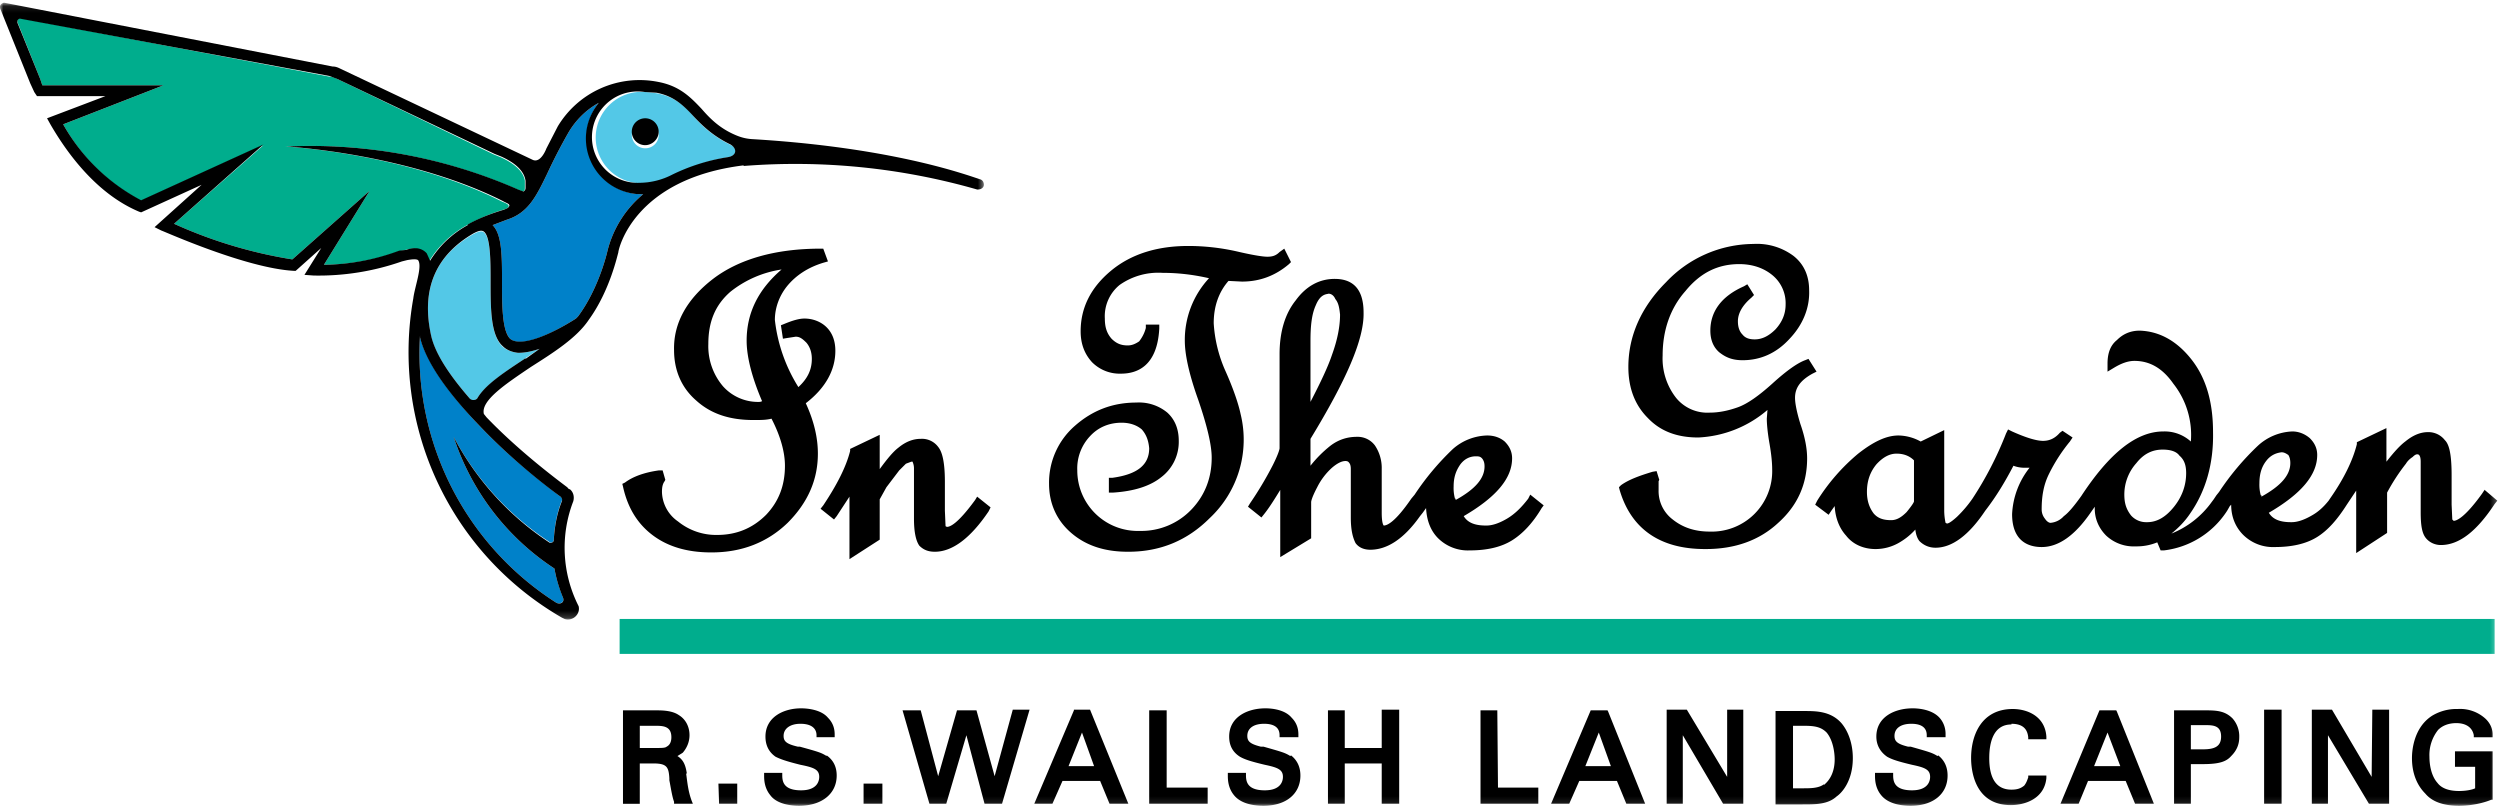 <svg viewBox="0 0 372 120" xmlns="http://www.w3.org/2000/svg" xmlns:xlink="http://www.w3.org/1999/xlink"><defs><path id="a" d="M0 .1h146.5v91.7H0z"/><path id="c" d="M0 119.9h371.7V.6H0z"/></defs><g fill="none" fill-rule="evenodd"><path d="M83.6 74.5c-.8 2-1.1 4-1.2 5.8 0 .4-.5.6-.7.3A42.4 42.4 0 0167.5 65a37.2 37.2 0 0015 19.6c.3 1.7.8 3.1 1.3 4.4.2.5-.4 1-1 .7a44 44 0 01-20.3-39.9v.3c.8 3.4 3.7 7.8 8.7 13.1 4.7 5 10.1 9.1 12.2 10.7.2.1.3.4.2.6M90.4 37.3s-1.2 5.5-4.4 9.8l-.3.3c-3.9 2.5-8.3 4.4-9.8 3-1.2-1.2-1.2-5-1.2-8.5 0-3.7 0-7-1.4-8.4l2.1-.8c3.2-1 4.4-3.5 6-6.8a82.5 82.5 0 013.2-6.2c1-1.7 2.5-3.3 4.5-4.4a8.4 8.4 0 006 13.6h.6a16 16 0 00-5.3 8.4" fill="#0081C9"/><path d="M78.2 53.3c-3 2-6 4-7.2 6-.3.3-.8.4-1.1 0-3.3-3.8-5.3-7-5.8-9.5-1.4-6.8.7-11.8 6.4-15 .4-.2 1-.5 1.4-.3 1.1.6 1.1 4.4 1.1 7.4 0 4.1 0 8 1.8 9.7.6.5 1.4.8 2.3.9 1 0 2-.2 3.2-.6l-2.1 1.4M98 19.8a2 2 0 11-3.9-.3 2 2 0 013.9.3m10.8 1.8a16.8 16.8 0 01-5.5-4.2c-1.5-1.7-2.9-3-5.5-3.5a15 15 0 00-1.7-.2 6.8 6.8 0 10.3 13.5c1.3 0 2.5-.6 3.7-1.1a29 29 0 018.2-2.7c1.4-.2 1.5-1.3.5-1.8" fill="#53C8E7"/><path d="M60.3 37.2l-.9.2a33.5 33.5 0 01-11.2 2l6.8-11-11.5 10.2a69 69 0 01-17.6-5.3l13.3-11.7L21 29.9A28.6 28.6 0 019.4 18.5l14.9-5.8h-18l-.3-.9-3.4-8.5c-.1-.3.2-.7.5-.6L49 11.4c.4 0 .9.2 1.3.4L73.5 23l1 .4c2.2 1 3.4 2.2 3.6 3.5v1c0 .3 0 .5-.3.6l-.8-.3a76.8 76.8 0 00-34.5-6.4s18 1 32.2 8.2c.5.2 1 .4 1 .7-.1.2-.3.4-.8.5-2 .6-3.8 1.4-5.4 2.3a15 15 0 00-5.6 5.3l-.5-1c-.7-.8-1.8-1-3.1-.6" fill="#00AD8D"/><g transform="translate(0 .4)"><mask id="b" fill="#fff"><use xlink:href="#a"/></mask><path d="M90.4 36.9s-1.2 5.5-4.4 9.8l-.3.3c-3.9 2.5-8.3 4.3-9.8 3-1.2-1.2-1.2-5.1-1.2-8.5 0-3.8 0-7-1.4-8.4l2.1-.8c3.2-1 4.4-3.5 6-6.8a81 81 0 013.2-6.2c1-1.7 2.5-3.3 4.5-4.4a8.3 8.3 0 006 13.6h.6a16 16 0 00-5.3 8.4m-12.2 16c-3 2-6 3.9-7.2 6-.3.3-.8.3-1.1 0-3.3-3.8-5.3-7-5.8-9.6-1.4-6.7.7-11.7 6.4-15 .4-.2 1-.5 1.4-.3 1.1.6 1.1 4.4 1.1 7.5 0 4 0 8 1.8 9.6.6.6 1.4.9 2.3 1 1 0 2-.2 3.2-.6L78.2 53m5.2 20.5c.2.2.3.4.2.7-.8 2-1.1 4-1.2 5.8 0 .3-.5.5-.7.3a42.4 42.4 0 01-14.2-15.7 37.2 37.2 0 0015 19.6c.3 1.7.8 3.2 1.3 4.4.2.6-.4 1-1 .7a44 44 0 01-20.3-39.8v.3c.8 3.4 3.7 7.8 8.7 13 4.7 5 10.1 9.2 12.2 10.7M60.3 36.8l-.9.1A33.3 33.3 0 0148.2 39L55 28 43.5 38.2a69 69 0 01-17.6-5.3l13.3-11.8L21 29.4A28.6 28.6 0 019.4 18.1l14.9-5.8h-18l-.3-.9L2.6 3c-.1-.4.2-.7.5-.6L49 10.9l1.3.5 23.3 11.1 1 .4c2.2 1 3.4 2.2 3.6 3.6v1c0 .2 0 .4-.3.6l-.8-.3a76.8 76.8 0 00-34.5-6.4s18 1 32.2 8.1c.5.3 1 .4 1 .7-.1.3-.3.4-.8.6-2 .6-3.8 1.3-5.4 2.2v.1a15 15 0 00-5.6 5.3l-.5-1.1c-.7-.8-1.8-1-3.1-.5M96 13.3h.1l1.6.1c2.6.5 4 1.9 5.5 3.5 1.4 1.5 3 3 5.5 4.2 1 .6 1 1.7-.5 1.9a29 29 0 00-8.2 2.6 10.7 10.7 0 01-4.8 1.2 6.8 6.8 0 11.8-13.5m14.6 11a98 98 0 0134.8 3.5h.1c.5 0 .9-.3.9-.7 0-.4-.2-.7-.5-.8l-1.5-.5c-3.4-1.1-14-4.4-32.5-5.5a7 7 0 01-2.2-.5c-2.5-1-4-2.5-5.3-4-1.7-1.8-3.3-3.4-6.4-4a14.2 14.2 0 00-15 6.6l-1.7 3.3s-.8 2.2-2 1.7L50.6 9.8c-.4-.2-.7-.3-1.1-.3L.6 0C.2.1-.1.4 0 .8L4.5 12l.6 1.3.4.6h10.2L7 17.2l.5.9c2.6 4.5 7 10.4 13.2 13l.3.1 9-4.1-7 6.3 1 .5c.6.2 12.6 5.6 19.7 6h.3l3.8-3.4-2.5 4 1.4.1a37.5 37.5 0 0013.1-2.1l.8-.2c.6-.1 1.3-.2 1.6 0 .7.9-.5 4-.7 5.7a45.6 45.6 0 0022.1 47.5l.4.2c1.2.4 2.4-.7 2.1-1.9a19.2 19.2 0 01-.8-15.6c.2-.7 0-1.4-.5-1.8-.2 0-.3-.2-.4-.3-2-1.5-7.4-5.6-12-10.4l-.4-.5c-.5-2 3.3-4.5 7-7 3.3-2.1 6.8-4.3 8.6-7 3.2-4.4 4.3-9.8 4.4-10 0-.5 2.3-11 18.7-13" fill="#000" mask="url(#b)"/></g><path d="M96 21.6c1 0 1.9-.8 2-1.8a2 2 0 10-2 1.8M99.2 111.1c-.2.2-.8.2-1.5.2h-2.5V108h2.5c1.2 0 2.2.2 2.2 1.7 0 1-.5 1.3-.7 1.4m3 4c-.2-1.4-.6-2.1-1.4-2.6l.8-.5c.6-.7 1-1.6 1-2.6 0-1.3-.6-2.4-1.6-3-1-.7-2.6-.7-3.3-.7h-5v13.9h2.5v-6h2c2 0 2.3.5 2.4 2.2v.3c.2 1 .4 2.4.7 3.2v.3h2.8l-.2-.5c-.5-1.4-.6-2.5-.8-4" fill="#000"/><mask id="d" fill="#fff"><use xlink:href="#c"/></mask><path fill="#000" mask="url(#d)" d="M107 119.6h2.7v-3h-2.8zM123 112.5c-.8-.5-1.1-.6-4-1.4h-.3c-1.7-.4-2.1-.8-2.1-1.6 0-1.1 1-1.8 2.5-1.8 2 0 2.4 1 2.4 1.7v.3H124.2v-.4c0-.6-.1-1.6-1-2.5-1-1.2-3-1.4-4-1.4-2.6 0-5.3 1.3-5.3 4.2 0 1.3.5 2.3 1.5 3 .8.4 1.7.7 3.7 1.2 2 .4 2.8.7 2.8 1.8 0 .5-.2 2-2.7 2-2.7 0-2.8-1.4-2.8-2.3v-.3h-2.7v.4c0 .5 0 1.8.9 2.9 1 1.4 3.2 1.6 4.3 1.6 3.4 0 5.6-1.8 5.6-4.5 0-1.3-.5-2.3-1.5-3M128.5 119.6h2.8v-3h-2.8zM148 115.5l-2.7-9.8h-2.9l-2.8 9.8-2.6-9.8h-2.7l4 13.9h2.5l3-10.2 2.7 10.2h2.6l4.1-14h-2.5zM159 114l2-5 1.8 5H159zm.8-8.3l-5.9 13.9h2.7l1.5-3.4h5.6l1.4 3.4h2.8l-5.7-14h-2.4zM173.6 105.7H171v13.9h8.7v-2.4h-6.1zM192 112.5c-.8-.5-1.2-.6-4-1.4h-.4c-1.6-.4-2-.8-2-1.6 0-1.1.9-1.8 2.5-1.8 2 0 2.3 1 2.3 1.7v.3H193.2v-.4c0-.6-.1-1.6-1-2.5-1-1.2-2.9-1.4-3.9-1.4-2.7 0-5.4 1.3-5.4 4.2 0 1.3.5 2.3 1.6 3 .7.4 1.6.7 3.7 1.2 1.9.4 2.7.7 2.7 1.8 0 .5-.2 2-2.7 2-2.7 0-2.8-1.4-2.8-2.3v-.3h-2.7v.4c0 .5 0 1.8.9 2.9 1.1 1.4 3.2 1.6 4.4 1.6 3.4 0 5.5-1.8 5.5-4.5 0-1.3-.5-2.3-1.4-3M205.6 111.3h-5.5v-5.6h-2.5v13.9h2.5v-6h5.5v6h2.6v-14h-2.6zM222.8 105.7h-2.5v13.9h8.6v-2.4h-6zM235.9 114l2-5 1.8 5H236zm3.3-8.3h-2.5l-5.9 13.9h2.7l1.5-3.4h5.6l1.4 3.4h2.8l-5.5-13.7-.1-.2zM257 115.6l-6-10h-3v14h2.4v-10.2l6 10.2h3v-14H257zM271.4 116.7c-.8.6-2 .6-3.2.6h-1.4V108h1.8c1.7 0 2.5.3 3.2 1 1 1.2 1.2 3.1 1.2 4 0 1.7-.6 3-1.6 3.8m-3-11h-4.2v13.9h4c2 0 3.8 0 5.1-1.2.6-.4 2.4-2.1 2.4-5.7 0-2-.6-3.9-1.7-5.2-1.6-1.8-3.8-1.8-5.6-1.8M288.3 112.5c-.8-.5-1.2-.6-4-1.4h-.4c-1.6-.4-2-.8-2-1.6 0-1.1.9-1.8 2.5-1.8 2 0 2.3 1 2.3 1.7v.3H289.5v-.5c0-.5-.1-1.5-.9-2.4-1.1-1.2-3-1.4-4-1.4-2.7 0-5.4 1.3-5.4 4.2 0 1.3.6 2.3 1.6 3 .7.4 1.6.7 3.7 1.2 1.9.4 2.7.7 2.7 1.8 0 .5-.2 2-2.7 2-2.7 0-2.8-1.4-2.8-2.3v-.3h-2.7v.4c0 .5 0 1.8.9 2.9 1.1 1.4 3.2 1.6 4.4 1.6 3.4 0 5.5-1.8 5.5-4.5 0-1.3-.5-2.3-1.4-3M299.3 107.7c2 0 2.4 1.1 2.5 2v.3h2.7v-.4c-.2-3-2.8-4.1-5-4.1-4.6 0-6.2 3.8-6.2 7.3 0 1.6.4 7 5.9 7 2.2 0 5-1 5.3-4v-.4h-2.7v.3c-.1.2-.2.7-.6 1.2-.5.4-1 .6-1.9.6-2.2 0-3.3-1.6-3.3-4.7 0-2.3.6-5 3.3-5M311.6 114l2-5 1.9 5h-4zm3.3-8.3h-2.5l-5.8 13.9h2.7l1.4-3.4h5.6l1.4 3.4h2.8l-5.5-13.7-.1-.2zM328 111.5H326v-3.6h2.2c1.2 0 2.3.1 2.3 1.7 0 1.5-1 1.9-2.7 1.9m.4-5.8h-4.7v13.9h2.5v-5.9h1.8c2.5 0 3.5-.4 4.2-1.2.8-.8 1.2-1.7 1.2-2.8a4 4 0 00-1-2.8c-1.1-1.1-2.3-1.2-4-1.2M336.9 119.6h2.6v-14h-2.6zM352.9 115.6l-5.9-10H344v14h2.4v-10.2l6.1 10.2h3v-14h-2.5zM365.3 114.1h3v3.2c-.4.2-1.3.4-2.4.4-1.5 0-2.6-.4-3.2-1.2-.9-1-1.2-2.6-1.2-3.9a6 6 0 011.3-4c.6-.6 1.5-1 2.7-1 1.5 0 2.4.7 2.6 1.8v.3h2.8v-.4c0-.5-.1-1.4-1-2.3a5.6 5.6 0 00-4.2-1.5 7 7 0 00-3.8 1c-2.8 1.8-3 5.3-3 6.3 0 2.2.7 4 2 5.3 1 1.2 2.7 1.8 5 1.8s4.1-.6 4.8-.9h.2v-7.2h-5.6v2.3zM111.1 50.7c0 2.4.8 5.5 2.3 9l-.3.1a7 7 0 01-5.5-2.3 9.2 9.2 0 01-2.2-6.3c0-3.3 1-5.8 3.3-7.8a16 16 0 017.6-3.3c-3.5 3-5.2 6.5-5.2 10.6m10.6 16.8c0-2.4-.6-4.9-1.8-7.5 3-2.3 4.4-5 4.4-7.8 0-1.4-.4-2.6-1.3-3.5-.8-.8-2-1.3-3.3-1.3-.8 0-1.8.3-3 .8l-.5.2.3 2 .6-.1 1.3-.2c.6 0 1 .3 1.6.9.5.6.8 1.4.8 2.4 0 1.7-.7 3-2 4.2a23.8 23.8 0 01-3.5-10c0-1.7.6-3.5 1.8-5 1.3-1.6 3.1-2.8 5.4-3.5l.7-.2-.7-1.9h-.4c-6.8 0-12.2 1.6-16 4.5-3.9 3-5.9 6.6-5.8 10.6 0 3 1.1 5.6 3.3 7.5 2.2 2 5 2.9 8.5 2.9h.1c1 0 1.8 0 2.6-.2 1.4 2.7 2 5.1 2 7 0 2.9-.9 5.3-2.8 7.3-2 2-4.4 3-7.3 3a9 9 0 01-5.8-2 5.5 5.5 0 01-2.4-4.4c0-.7.1-1.2.4-1.6l.1-.2-.4-1.4H98c-2.1.3-3.8.9-5 1.8l-.4.2.1.4c.7 3.2 2.2 5.6 4.5 7.3 2.3 1.7 5.2 2.5 8.6 2.5h.1c4.5 0 8.3-1.5 11.3-4.4 3-3 4.5-6.4 4.5-10.3M134.8 69l.8-.3h.2c0 .1.2.4.2 1v7.5c0 2 .3 3.3.8 4 .6.6 1.3.9 2.3.9 2.6 0 5.3-2 8-6l.3-.6-2-1.6-.3.5c-2.7 3.7-3.8 4-4.2 4l-.2-.1-.1-2.3v-4.3c0-3.6-.6-4.7-1-5.2a3 3 0 00-2.6-1.2c-1.1 0-2.2.4-3.3 1.3-.8.6-1.7 1.7-2.8 3.2v-5.1l-4.4 2.1v.3c-.6 2.4-2 5.1-4 8.1l-.4.5 2 1.6.4-.5 1.9-2.9v9.3l4.5-2.9v-6l1-1.8 1.9-2.5 1-1M184.6 61.6c-.3-1.4-1-3.6-2.3-6.5a20.4 20.4 0 01-1.7-7c0-2.6.8-4.7 2.2-6.3l2 .1c2.7 0 5-.9 7-2.6l.3-.3-1-2-.7.5c-.5.5-1 .7-1.8.7-.2 0-1.2 0-4.6-.8a33 33 0 00-7.2-.8c-4.6 0-8.5 1.2-11.5 3.7s-4.5 5.5-4.5 9c0 1.9.6 3.4 1.7 4.6a5.8 5.8 0 004.3 1.7c2.5 0 5.4-1.2 5.7-6.7v-.6h-2v.5c-.2.8-.6 1.5-1 2-.6.4-1.1.6-1.7.6-1 0-1.7-.3-2.4-1-.7-.8-1-1.7-1-3a6 6 0 012.2-5 10 10 0 016.4-1.8c2 0 4.3.2 6.9.8a13.5 13.5 0 00-3.6 9.3c0 2 .6 4.9 2 8.8 1.3 3.8 2 6.7 2 8.6 0 3-1 5.6-3 7.7a10.3 10.3 0 01-7.7 3.2 9 9 0 01-9.3-9 7 7 0 011.9-5.1c1.2-1.3 2.8-2 4.7-2 1.3 0 2.3.4 3 1 .7.8 1 1.7 1.1 2.8 0 2.5-1.8 3.9-5.5 4.4h-.5v2.2h.6c3.2-.2 5.6-1 7.2-2.3a6.6 6.6 0 002.6-5.4c0-1.8-.6-3.2-1.7-4.2a6.6 6.6 0 00-4.6-1.5c-3.6 0-6.6 1.2-9.2 3.5a11.2 11.2 0 00-3.8 8.6c0 3 1.2 5.5 3.3 7.3 2.2 1.9 5 2.8 8.4 2.8h.1c4.8 0 8.8-1.7 12.1-5a16 16 0 004.6-15.5M216.5 74.2a6 6 0 01-.2-1.8c0-1.3.3-2.3 1-3.3.6-.8 1.4-1.2 2.3-1.2.4 0 .7 0 1 .4.2.3.3.6.3 1.1 0 1.8-1.4 3.4-4.3 5v-.2zM195 50.7c0-2.3.2-4 .8-5.3.7-1.7 1.6-1.6 1.9-1.7.2 0 .7.1 1 .8.5.6.6 1.4.7 2.3 0 1.8-.4 3.8-1.2 6-.6 1.8-1.7 4.1-3.2 7v-9.1zm32.4 23.5c-1 1.3-2 2.3-3.2 3-1.2.7-2.2 1-3 1h-.1c-1.6 0-2.7-.4-3.3-1.4 4.8-2.8 7.2-5.6 7.2-8.6 0-1-.4-1.8-1.1-2.5-.7-.6-1.6-.9-2.6-.9a8 8 0 00-5.1 2 39.2 39.2 0 00-5.7 6.8l-.5.6c-2.4 3.5-3.6 4-4.1 4 0 0-.3-.2-.3-1.9v-6.5a6 6 0 00-1-3.5 3.2 3.2 0 00-2.7-1.3c-1.4 0-2.7.4-3.9 1.3a18 18 0 00-3 3v-4c5.3-8.7 8-14.8 7.9-18.8 0-4.2-2.3-5-4.3-5-2.2 0-4.2 1-5.8 3.2-1.6 2-2.4 4.7-2.4 8v14s0 .5-1 2.5a52.4 52.4 0 01-3.4 5.7l-.3.5 2 1.6.4-.5c.8-1 1.6-2.3 2.4-3.6v10l4.6-2.8v-5.4s0-.5.9-2.2a9.8 9.8 0 012.2-2.9c.7-.6 1.4-1 2-1 .4 0 .5.2.5.2.2.2.3.5.3 1V77c0 1.9.3 3 .7 3.8.5.7 1.3 1 2.2 1 2.5 0 5-1.6 7.4-5l.4-.5.5-.7c.1 1.9.7 3.4 1.8 4.5a6.3 6.3 0 004.7 1.8c2.6 0 4.7-.5 6.3-1.5 1.6-1 3.1-2.6 4.4-4.8l.3-.4-2-1.6-.3.6zM253.7 81.7h.1c4.4 0 8-1.3 10.8-3.9 2.9-2.6 4.3-5.8 4.3-9.6 0-1.4-.3-3.1-1-5.1-.7-2.3-.8-3.4-.8-3.9 0-1.5.8-2.6 2.6-3.6l.6-.3-1.2-1.9-.5.2c-1.1.4-2.7 1.5-4.9 3.5-2 1.8-3.7 3-5.1 3.5-1.4.5-2.8.8-4.2.8a6 6 0 01-5-2.2 9.5 9.5 0 01-2-6.3c0-3.7 1.1-7 3.4-9.6 2.2-2.7 4.8-4 8-4 2 0 3.7.6 5 1.7a5.4 5.4 0 011.9 4.3c0 1.4-.5 2.6-1.5 3.7-1 1-2 1.5-3.1 1.5-.8 0-1.4-.2-1.8-.7-.4-.4-.7-1-.7-2 0-1.2.7-2.4 2-3.5l.4-.4-1-1.6-.5.3c-3.4 1.5-5 3.8-5 6.6 0 1.3.4 2.4 1.3 3.2 1 .8 2 1.2 3.5 1.2 2.6 0 5-1 7-3.2 1.9-2 3-4.5 2.9-7.2 0-2.2-.8-3.9-2.3-5.1a9.1 9.1 0 00-6-1.8 18 18 0 00-13 5.7c-3.7 3.7-5.6 8-5.6 12.6 0 3.2 1 5.7 2.9 7.6 1.9 2 4.4 2.9 7.5 2.9A17 17 0 00263 61l-.1 1.3c0 .7.1 2 .4 3.7.3 1.7.4 3 .4 3.8a9 9 0 01-9.3 9.3c-2.2 0-4-.6-5.5-1.8a5.3 5.3 0 01-2.1-4.4v-1.3l.1-.2-.4-1.3-.6.1c-2 .6-3.6 1.2-4.7 2l-.3.3.1.4c1.7 5.8 6 8.8 12.7 8.8M336.4 73.7a6 6 0 01-.2-1.8c0-1.3.3-2.4 1-3.3.6-.8 1.4-1.2 2.3-1.3.4 0 .7.2 1 .4.2.3.3.7.3 1.2 0 1.8-1.4 3.4-4.3 5v-.2zm-17 4a3 3 0 01-2.3-1c-.7-.9-1-1.8-1-3.1a7 7 0 011.8-4.7c1.1-1.4 2.4-2 3.9-2 1 0 2 .2 2.5.9.7.6 1 1.4 1 2.6 0 1.8-.6 3.5-1.8 5-1.2 1.5-2.5 2.3-4 2.3zm-35.7-1.5c-.8.8-1.5 1.2-2.3 1.2-1.2 0-2-.3-2.6-1-.6-.8-1-1.8-1-3.2 0-1.7.5-3 1.4-4.1 1-1.1 2-1.6 3-1.6s1.9.3 2.6 1v6.1c0 .1-.2.5-1.1 1.6zm86-3.3l-.4.6c-2.6 3.6-3.8 4-4.2 4l-.2-.2-.1-2.2v-4.4c0-3.6-.5-4.7-1-5.2a3.1 3.1 0 00-2.5-1.2c-1.2 0-2.3.5-3.4 1.4-.8.6-1.7 1.6-2.8 3v-5l-4.4 2.1v.3c-.6 2.4-1.9 5.1-4 8.1l-.2.3c-.8 1-1.6 1.7-2.5 2.2-1.2.7-2.2 1-3 1h-.1c-1.6 0-2.7-.4-3.3-1.4 4.8-2.8 7.2-5.6 7.2-8.6 0-1-.4-1.8-1.1-2.5-.7-.6-1.6-1-2.6-1a8 8 0 00-5.1 2.1 39.5 39.5 0 00-5.8 6.9l-.4.5-.4.6-.3.4a13.6 13.6 0 01-6 4.7c1-.8 2-1.8 2.8-3 2.3-3.3 3.5-7.4 3.4-12.1 0-4.4-1-8-3.2-10.8-2.2-2.8-4.8-4.2-7.7-4.3-1.4 0-2.5.5-3.4 1.4-1 .8-1.4 2-1.4 3.5v1.2l1-.6c1-.6 2-1 3-1 2.3 0 4.2 1.1 5.8 3.4a12.3 12.3 0 012.6 8.6 5.8 5.8 0 00-4.1-1.5c-4 0-8 3.2-12.2 9.6-1 1.4-1.9 2.5-2.6 3a3 3 0 01-2 1s-.4 0-.8-.6c-.4-.5-.5-1-.5-1.4 0-2 .3-3.7 1.1-5.3a25 25 0 013.1-4.8l.4-.6-1.5-1-.4.3c-.7.8-1.5 1.2-2.5 1.2s-2.6-.5-4.6-1.4l-.6-.3-.3.6a51.7 51.7 0 01-5 9.7 18 18 0 01-2.3 2.7c-1.1 1-1.4 1-1.5 1l-.2-.1a9 9 0 01-.2-1.8V64l-3.5 1.7a7 7 0 00-3.3-.9c-1.8 0-3.7.9-6 2.7a29.4 29.4 0 00-6.1 7l-.3.6 2 1.5.4-.6.5-.7c.1 1.8.7 3.3 1.7 4.4 1 1.3 2.6 2 4.4 2a7 7 0 003.4-.9c.7-.4 1.6-1 2.5-2 .1.8.3 1.3.6 1.7.6.6 1.4 1 2.4 1 2.5 0 5-1.9 7.4-5.5 1.7-2.2 3-4.4 4.2-6.7.5.2 1.1.3 1.6.3h.8a12 12 0 00-2.6 6.9c0 4 2.4 4.9 4.4 4.9 2.5 0 4.9-1.7 7.2-5l.7-1v.3c0 1.5.6 2.9 1.7 4a6 6 0 004.4 1.6 8 8 0 003.2-.6l.5 1.2h.5a13 13 0 009.2-5.6l.2-.3.4-.7.2-.2c0 1.9.7 3.4 1.8 4.5a6.3 6.3 0 004.7 1.8c2.6 0 4.7-.5 6.3-1.5 1.6-1 3-2.6 4.4-4.8l1.4-2.1v9.3l4.6-3v-6A29.2 29.2 0 01358 69c.3-.5.7-.8 1-1 .3-.3.5-.4.7-.4.1 0 .5 0 .5 1.1v7.5c0 2 .2 3.2.8 3.9.5.6 1.3 1 2.2 1 2.7 0 5.3-2 8-6.1l.4-.5-2-1.7z"/><path fill="#00AD8D" mask="url(#d)" d="M92.2 97.3h279v-5.2h-279z"/></g></svg>
